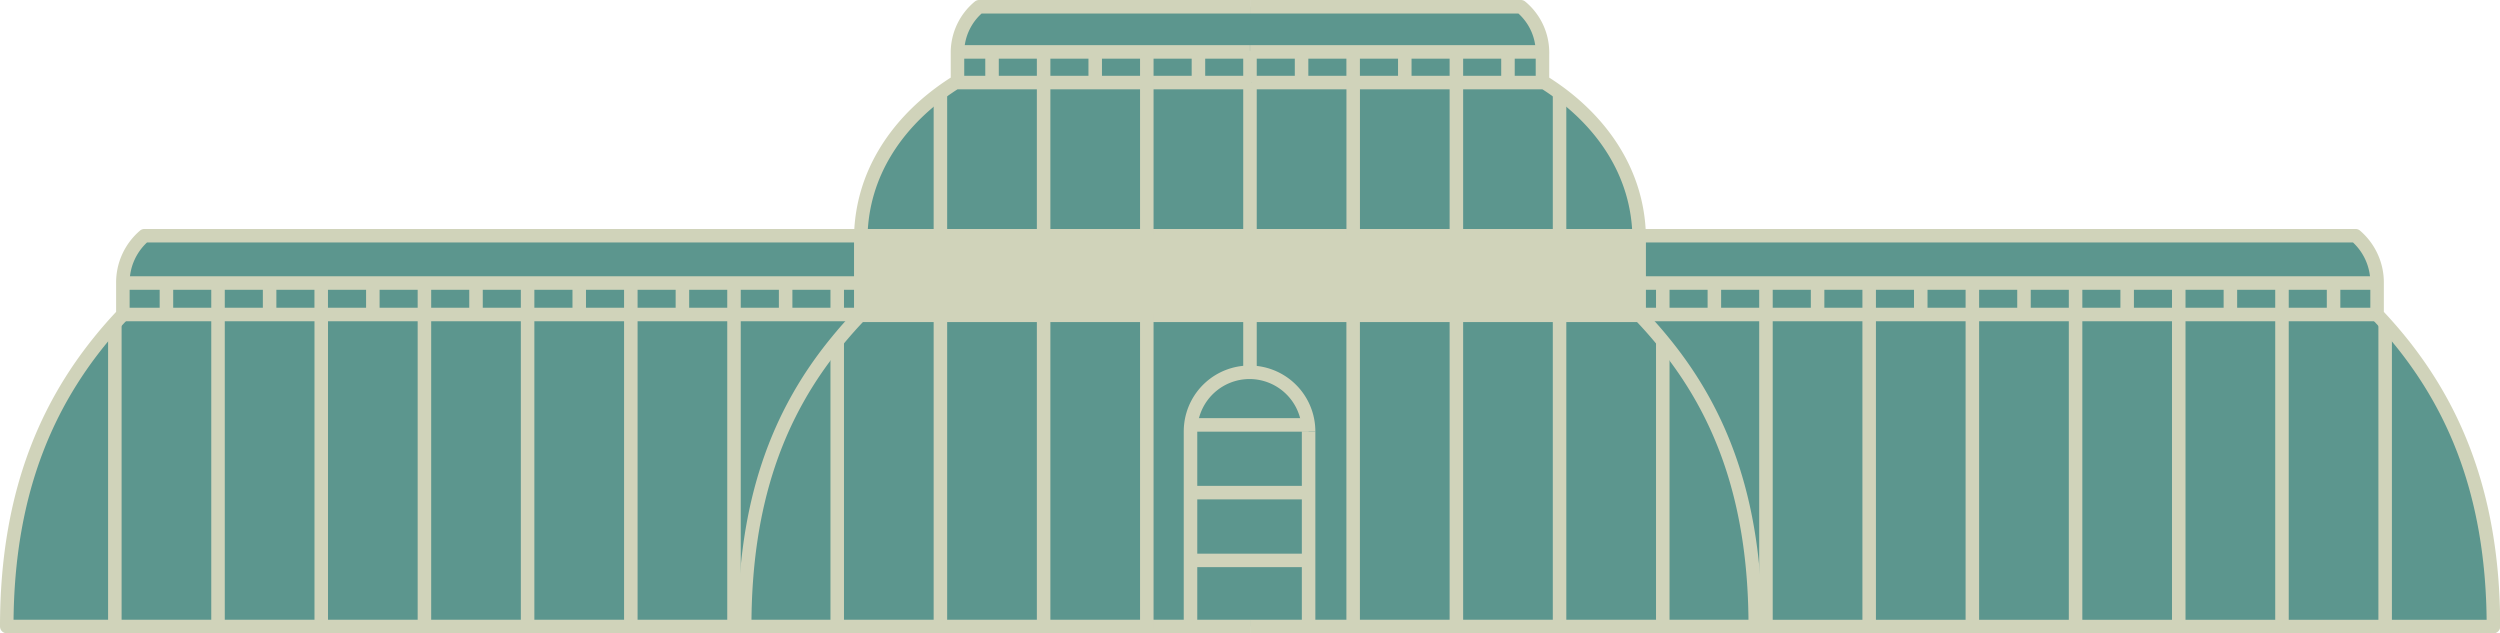 <svg xmlns="http://www.w3.org/2000/svg" viewBox="0 0 554.87 140.55"><defs><style>.cls-1{fill:#5c968e;}.cls-2{fill:#d0d3ba;}.cls-3{fill:none;stroke:#d0d3ba;stroke-linejoin:round;stroke-width:3px;}</style></defs><title>Asset 30</title><g id="Layer_2" data-name="Layer 2"><g id="Layer_1-2" data-name="Layer 1"><path class="cls-1" d="M553.13,139.06c0-32.69-11-53.57-25.81-69.26l0-7a13.68,13.68,0,0,0-4.77-10.5h-159c-.39-15.74-10.23-27.34-21.46-34.24V12s.72-5.61-4.77-10.5H217.08C211.59,6.4,212.31,12,212.31,12v6.08c-11.23,6.9-21.07,18.5-21.46,34.24h-159A13.68,13.68,0,0,0,27,62.83l0,7C12.25,85.49,1.26,106.37,1.26,139.06H264v.11l.07-.11H553.13Z"/><path class="cls-2" d="M191.07,62.82V53.28c0-.32,0-.65,0-1H363.79c0,.31,0,.64,0,1V69.8l.09.09-.09.09H191.07l-.09-.09.09-.09Z"/><path class="cls-3" d="M277.44,1.5h60.12a13.17,13.17,0,0,1,4.79,10,4.57,4.57,0,0,1,0,.48v6.08l.11.07c1.32.81,2.62,1.7,3.89,2.64,9.47,7.06,17.12,17.7,17.46,31.53,0,.31,0,.64,0,1V69.8l.09.09c1.84,1.92,3.59,3.89,5.25,5.93,13,15.84,20.43,35.48,20.43,63.23H277.44"/><polyline class="cls-3" points="277.45 11.52 288.88 11.52 300.33 11.52 311.79 11.52 323.24 11.52 334.69 11.52 342.33 11.52"/><polyline class="cls-3" points="277.8 18.32 288.88 18.32 300.33 18.32 311.79 18.32 323.24 18.32 334.69 18.32 342.33 18.32"/><polyline class="cls-3" points="277.45 69.98 300.33 69.98 323.24 69.98 346.14 69.98 363.8 69.98"/><path class="cls-3" d="M277.44,52.32H522.82a13.67,13.67,0,0,1,4.77,10.5l0,7c.67.71,1.34,1.43,2,2.17,13.81,15.44,23.82,35.87,23.82,67.08H389.57"/><polyline class="cls-3" points="363.8 69.8 369.05 69.8 380.5 69.8 391.95 69.8 403.41 69.8 414.86 69.8 426.31 69.8 437.76 69.8 449.22 69.8 460.67 69.8 472.12 69.8 483.57 69.8 495.02 69.8 506.48 69.8 517.93 69.8 527.56 69.8"/><polyline class="cls-3" points="527.59 62.82 517.93 62.82 506.48 62.82 495.02 62.82 483.57 62.82 472.12 62.82 460.67 62.82 449.22 62.82 437.76 62.82 426.31 62.82 414.86 62.82 403.41 62.82 391.95 62.82 380.5 62.82 369.05 62.82 363.8 62.82 363.56 62.82"/><polyline class="cls-3" points="277.43 69.62 277.43 69.98 277.43 82.63 277.43 82.9"/><polyline class="cls-3" points="300.33 69.62 300.33 69.98 300.33 139.05 300.33 139.41"/><polyline class="cls-3" points="323.24 69.62 323.24 69.98 323.24 139.05 323.24 139.41"/><polyline class="cls-3" points="346.14 69.62 346.14 69.98 346.14 139.05 346.14 139.41"/><line class="cls-3" x1="277.43" y1="18.32" x2="277.43" y2="52.32"/><line class="cls-3" x1="300.34" y1="18.32" x2="300.34" y2="52.32"/><line class="cls-3" x1="323.24" y1="18.32" x2="323.24" y2="52.32"/><polyline class="cls-3" points="277.43 11.29 277.43 11.52 277.43 18.08 277.43 18.32"/><polyline class="cls-3" points="288.88 11.29 288.88 11.52 288.88 18.32"/><polyline class="cls-3" points="300.33 11.29 300.33 11.52 300.33 18.08 300.33 18.32"/><polyline class="cls-3" points="311.79 11.29 311.79 11.52 311.79 18.32"/><polyline class="cls-3" points="323.24 11.29 323.24 11.52 323.24 18.08 323.24 18.32"/><polyline class="cls-3" points="334.69 11.29 334.69 11.52 334.69 18.32"/><line class="cls-3" x1="346.14" y1="21.04" x2="346.14" y2="52.32"/><polyline class="cls-3" points="369.05 75.89 369.05 139.05 369.05 139.41"/><polyline class="cls-3" points="391.95 69.62 391.95 69.8 391.95 139.05 391.95 139.41"/><polyline class="cls-3" points="414.86 69.62 414.86 69.8 414.86 139.05 414.86 139.41"/><polyline class="cls-3" points="437.76 69.62 437.76 69.8 437.76 139.05 437.76 139.41"/><polyline class="cls-3" points="460.67 69.62 460.67 69.8 460.67 139.05 460.67 139.41"/><polyline class="cls-3" points="483.57 69.62 483.57 69.8 483.57 139.05 483.57 139.41"/><polyline class="cls-3" points="506.48 69.62 506.48 69.8 506.48 139.05 506.48 139.41"/><polyline class="cls-3" points="529.38 72.11 529.38 139.05 529.38 139.41"/><line class="cls-3" x1="369.05" y1="62.82" x2="369.05" y2="69.5"/><line class="cls-3" x1="380.5" y1="62.82" x2="380.5" y2="69.5"/><line class="cls-3" x1="391.95" y1="62.82" x2="391.95" y2="69.5"/><line class="cls-3" x1="403.41" y1="62.82" x2="403.41" y2="69.5"/><line class="cls-3" x1="414.86" y1="62.82" x2="414.86" y2="69.5"/><line class="cls-3" x1="426.31" y1="62.82" x2="426.31" y2="69.5"/><line class="cls-3" x1="437.76" y1="62.82" x2="437.76" y2="69.5"/><line class="cls-3" x1="449.22" y1="62.82" x2="449.22" y2="69.5"/><line class="cls-3" x1="460.67" y1="62.82" x2="460.67" y2="69.5"/><line class="cls-3" x1="472.12" y1="62.82" x2="472.12" y2="69.5"/><line class="cls-3" x1="483.57" y1="62.82" x2="483.57" y2="69.5"/><line class="cls-3" x1="495.03" y1="62.82" x2="495.03" y2="69.5"/><line class="cls-3" x1="506.48" y1="62.82" x2="506.48" y2="69.5"/><line class="cls-3" x1="517.93" y1="62.82" x2="517.93" y2="69.5"/><path class="cls-3" d="M277.44,1.5H217.31a13.23,13.23,0,0,0-4.8,10c0,.31,0,.48,0,.48v6.08l-.11.07c-1.32.81-2.63,1.7-3.89,2.64-9.47,7.06-17.12,17.7-17.46,31.53,0,.31,0,.64,0,1V69.8l-.09.09c-1.84,1.92-3.59,3.89-5.25,5.93-13,15.84-20.43,35.48-20.43,63.23H277.44"/><polyline class="cls-3" points="277.42 11.52 265.99 11.52 254.53 11.52 243.08 11.52 231.63 11.52 220.18 11.52 212.54 11.52"/><polyline class="cls-3" points="277.8 18.32 277.43 18.32 277.07 18.32 265.99 18.32 254.53 18.32 243.08 18.32 231.63 18.32 220.18 18.32 212.54 18.32"/><polyline class="cls-3" points="277.45 69.98 277.43 69.98 277.42 69.98 254.53 69.98 231.63 69.98 208.72 69.98 191.06 69.98"/><path class="cls-3" d="M277.44,52.32H32.05a13.67,13.67,0,0,0-4.78,10.5l0,7c-.67.71-1.34,1.43-2,2.17C11.51,87.41,1.5,107.84,1.5,139.05H165.3"/><polyline class="cls-3" points="191.06 69.8 185.82 69.8 174.37 69.8 162.91 69.8 151.46 69.8 140.01 69.8 128.56 69.8 117.1 69.8 105.65 69.8 94.2 69.8 82.75 69.8 71.3 69.8 59.84 69.8 48.39 69.8 36.94 69.8 27.31 69.8"/><polyline class="cls-3" points="27.27 62.82 36.94 62.82 48.39 62.82 59.84 62.82 71.3 62.82 82.75 62.82 94.2 62.82 105.65 62.82 117.1 62.82 128.56 62.82 140.01 62.82 151.46 62.82 162.91 62.82 174.37 62.82 185.82 62.82 191.06 62.82 191.31 62.82"/><polyline class="cls-3" points="254.53 69.62 254.53 69.98 254.53 139.05 254.53 139.41"/><polyline class="cls-3" points="231.63 69.62 231.63 69.98 231.63 139.05 231.63 139.41"/><polyline class="cls-3" points="208.72 69.62 208.72 69.98 208.72 139.05 208.72 139.41"/><line class="cls-3" x1="254.53" y1="18.32" x2="254.53" y2="52.32"/><line class="cls-3" x1="231.63" y1="18.32" x2="231.63" y2="52.32"/><polyline class="cls-3" points="265.99 11.29 265.99 11.52 265.99 18.32"/><polyline class="cls-3" points="254.53 11.29 254.53 11.52 254.53 18.08 254.53 18.32"/><polyline class="cls-3" points="243.08 11.29 243.08 11.52 243.08 18.32"/><polyline class="cls-3" points="231.63 11.29 231.63 11.52 231.63 18.08 231.63 18.32"/><polyline class="cls-3" points="220.18 11.29 220.18 11.52 220.18 18.32"/><line class="cls-3" x1="208.72" y1="21.04" x2="208.72" y2="52.32"/><polyline class="cls-3" points="185.82 75.89 185.82 139.05 185.82 139.41"/><polyline class="cls-3" points="162.91 69.62 162.91 69.8 162.91 139.05 162.91 139.41"/><polyline class="cls-3" points="140.01 69.62 140.01 69.8 140.01 139.05 140.01 139.41"/><polyline class="cls-3" points="117.1 69.62 117.1 69.8 117.1 139.05 117.1 139.41"/><polyline class="cls-3" points="94.2 69.62 94.2 69.8 94.2 139.05 94.2 139.41"/><polyline class="cls-3" points="71.3 69.62 71.3 69.8 71.3 139.05 71.3 139.41"/><polyline class="cls-3" points="48.39 69.62 48.39 69.8 48.39 139.05 48.39 139.41"/><polyline class="cls-3" points="25.49 72.11 25.49 139.05 25.49 139.41"/><line class="cls-3" x1="185.82" y1="62.82" x2="185.82" y2="69.5"/><line class="cls-3" x1="174.37" y1="62.82" x2="174.37" y2="69.5"/><line class="cls-3" x1="162.91" y1="62.82" x2="162.91" y2="69.5"/><line class="cls-3" x1="151.46" y1="62.82" x2="151.46" y2="69.5"/><line class="cls-3" x1="140.01" y1="62.82" x2="140.01" y2="69.5"/><line class="cls-3" x1="128.56" y1="62.82" x2="128.56" y2="69.5"/><line class="cls-3" x1="117.1" y1="62.82" x2="117.1" y2="69.5"/><line class="cls-3" x1="105.65" y1="62.82" x2="105.65" y2="69.5"/><line class="cls-3" x1="94.2" y1="62.82" x2="94.2" y2="69.5"/><line class="cls-3" x1="82.75" y1="62.82" x2="82.75" y2="69.5"/><line class="cls-3" x1="71.29" y1="62.82" x2="71.29" y2="69.5"/><line class="cls-3" x1="59.84" y1="62.82" x2="59.84" y2="69.5"/><line class="cls-3" x1="48.39" y1="62.82" x2="48.39" y2="69.5"/><line class="cls-3" x1="36.94" y1="62.82" x2="36.94" y2="69.5"/><polyline class="cls-3" points="290.44 95.75 290.44 109.34 290.44 124.38 290.44 139.05 290.44 139.17"/><path class="cls-3" d="M290.44,95.75a13.74,13.74,0,0,0-.08-1.44,13.12,13.12,0,0,0-12.93-11.68h-.12a13.11,13.11,0,0,0-13,11.68,13.74,13.74,0,0,0-.08,1.44v43.42"/><polyline class="cls-3" points="264.07 94.31 264.27 94.31 290.36 94.31 290.44 94.31"/><polyline class="cls-3" points="264.07 109.34 264.19 109.34 290.44 109.34"/><polyline class="cls-3" points="264.07 124.38 264.19 124.38 290.44 124.38"/></g></g></svg>